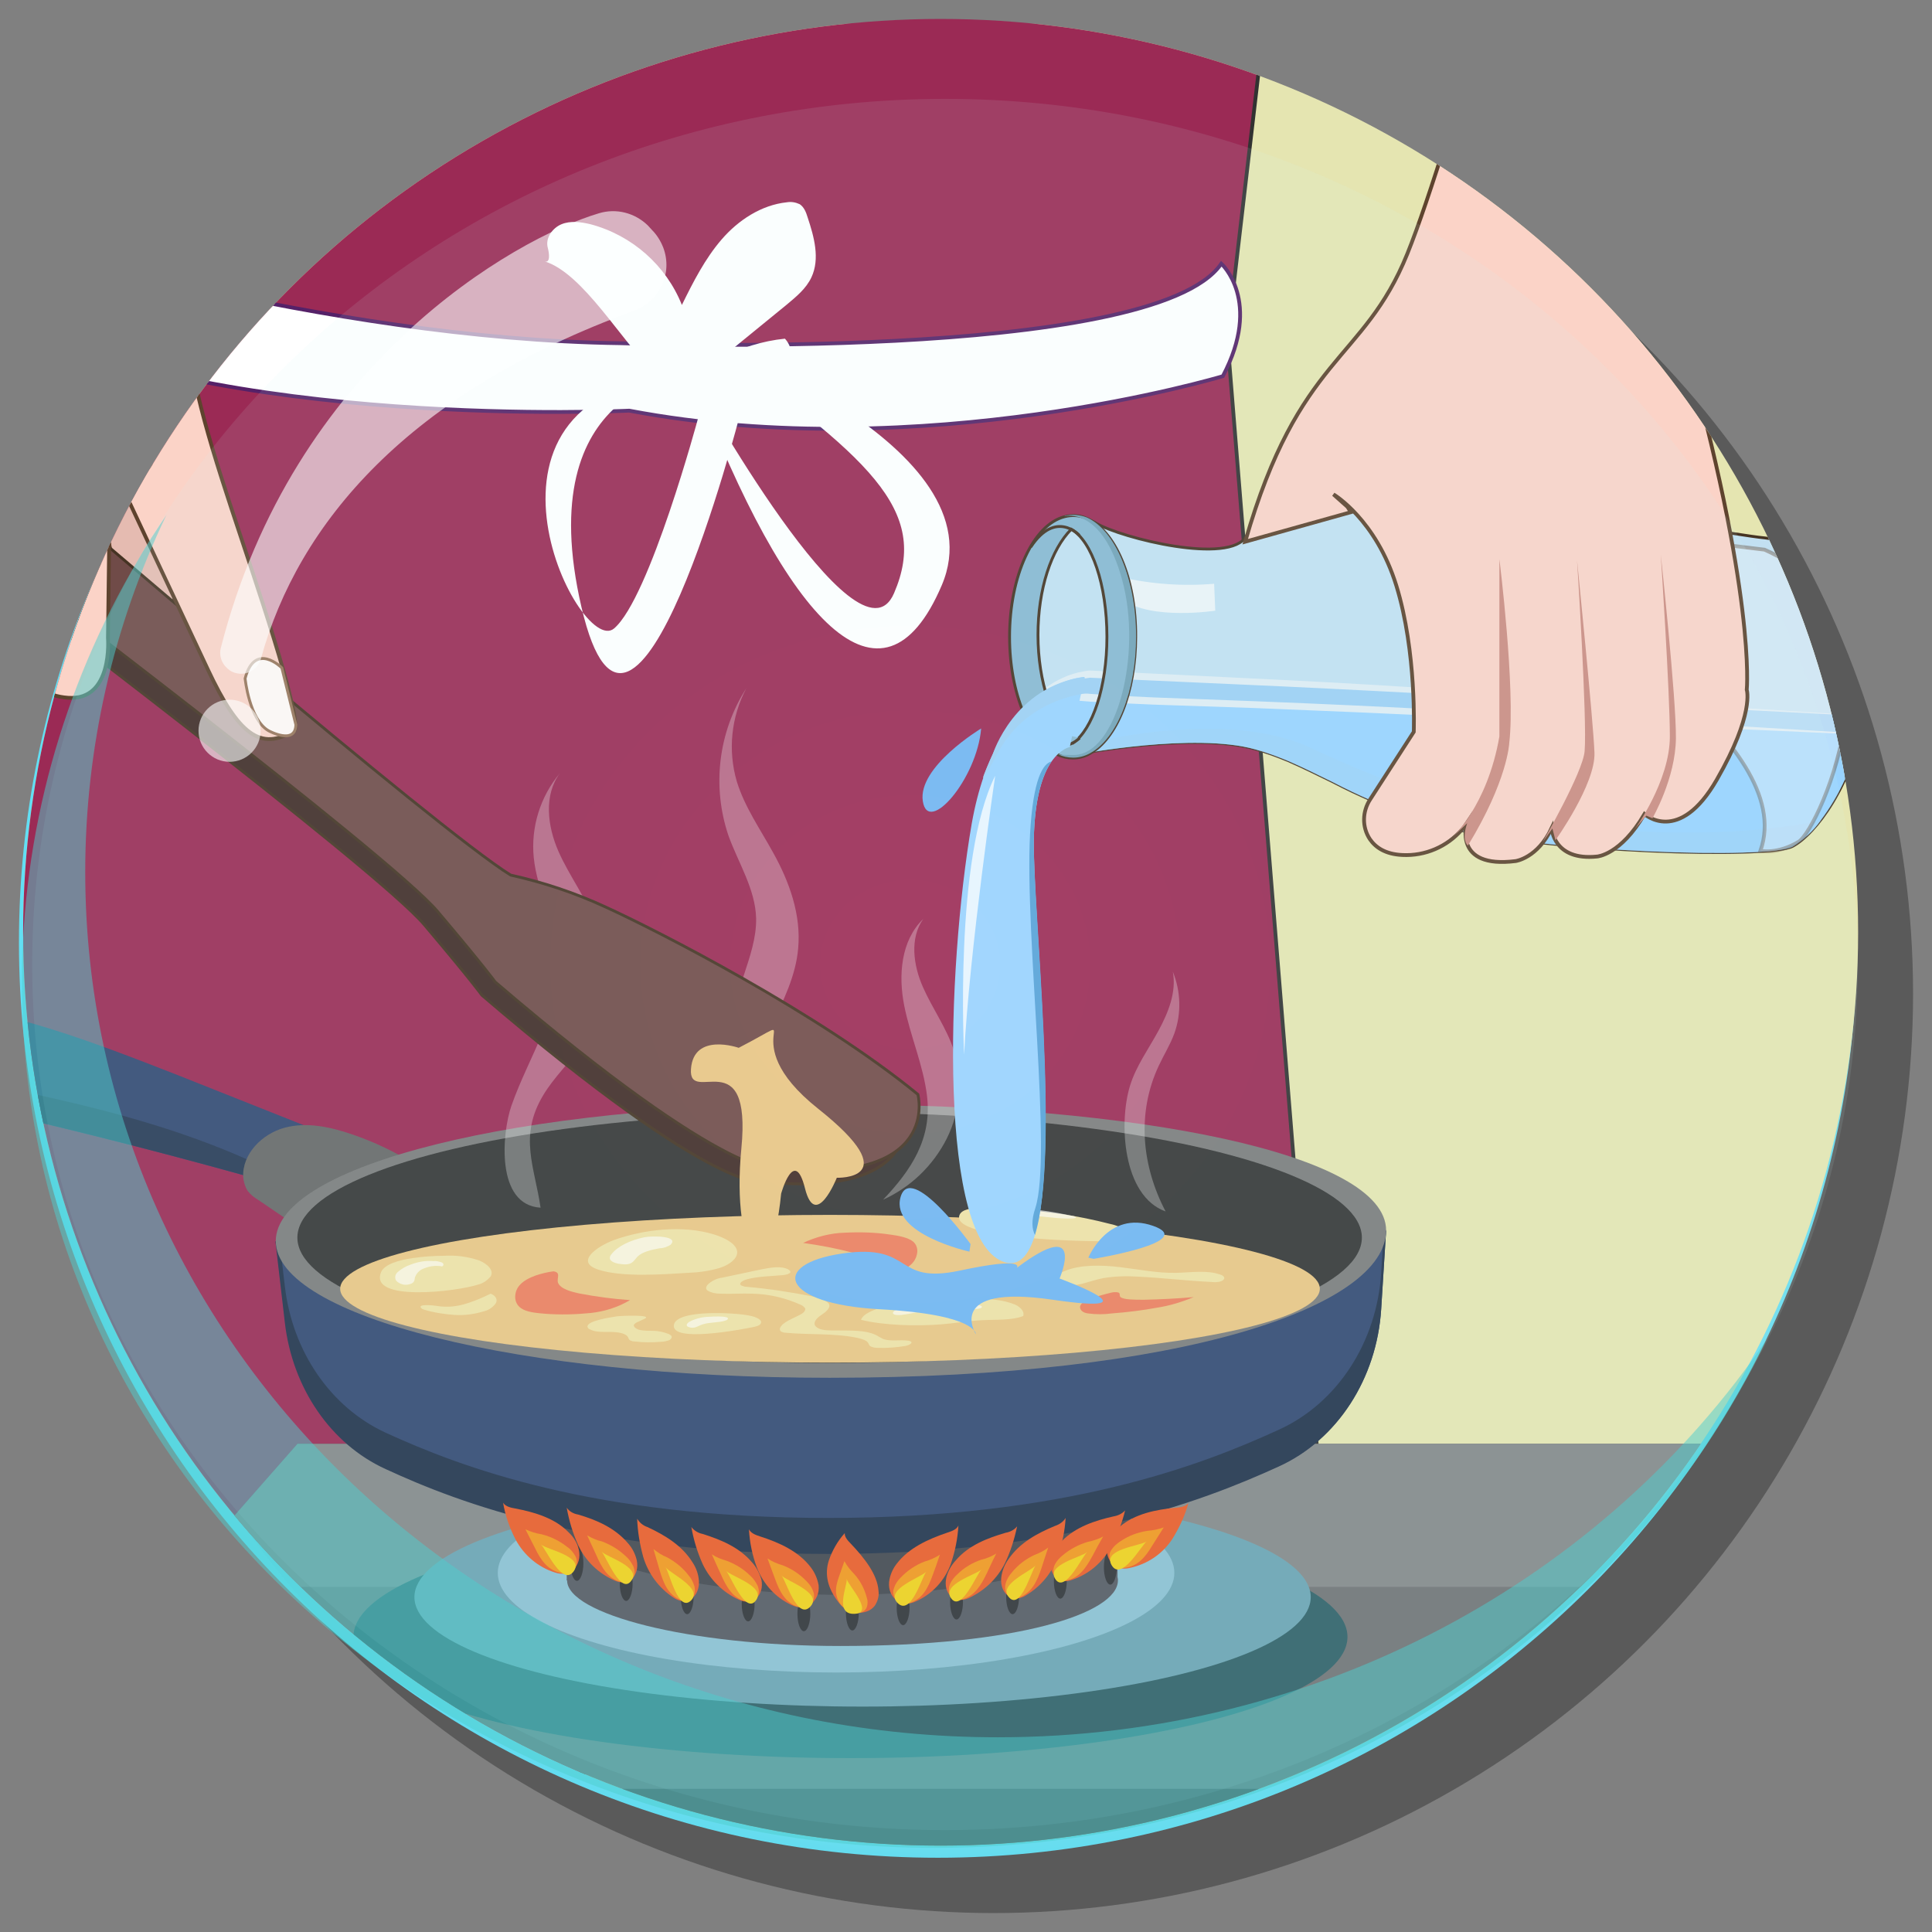 <?xml version="1.0" encoding="utf-8"?>
<!-- Generator: Adobe Illustrator 25.2.3, SVG Export Plug-In . SVG Version: 6.00 Build 0)  -->
<svg version="1.1" id="Layer_1" xmlns="http://www.w3.org/2000/svg" xmlns:xlink="http://www.w3.org/1999/xlink" x="0px" y="0px"
	 viewBox="0 0 510 510" style="enable-background:new 0 0 510 510;" xml:space="preserve">
<rect x="0" y="0" width="510" height="510" fill="#808080" stroke="none"/>
<style type="text/css">
	.st0{opacity:0.3;enable-background:new    ;}
	.st1{opacity:0.91;fill:url(#SVGID_1_);enable-background:new    ;}
	.st2{clip-path:url(#SVGID_3_);}
	.st3{clip-path:url(#SVGID_5_);}
	.st4{fill:#E5E5B1;}
	.st5{fill:#9B2A55;stroke:#323232;stroke-miterlimit:10;}
	.st6{fill:#707375;}
	.st7{fill:#858889;}
	.st8{fill:#4C4E51;}
	.st9{fill:#306068;}
	.st10{fill:#6BA3B2;}
	.st11{fill:#FFFFFF;stroke:#552168;stroke-miterlimit:10;}
	.st12{fill:#FFFFFF;}
	.st13{fill:#E5BBB1;stroke:#5E432E;stroke-miterlimit:10;}
	.st14{fill:#8BBFD1;}
	.st15{fill:#565A63;}
	.st16{fill:#44474F;}
	.st17{fill:#334872;}
	.st18{fill:#283A56;}
	.st19{fill:#686868;}
	.st20{fill:#23334C;}
	.st21{fill:#313338;}
	.st22{fill:#EA5B28;}
	.st23{fill:#F2961D;}
	.st24{fill:#EFD01B;}
	.st25{fill:#7C7C7C;}
	.st26{fill:#353535;}
	.st27{fill:#474747;}
	.st28{opacity:0.29;fill:#FFFFFF;enable-background:new    ;}
	.st29{fill:#EAC583;}
	.st30{fill:#ED7E5D;}
	.st31{fill:#EFE1A5;}
	.st32{opacity:0.6;fill:#FFFFFF;enable-background:new    ;}
	.st33{fill:#70B4F2;}
	.st34{fill:#C2E0F2;stroke:#453323;stroke-width:0.75;stroke-miterlimit:10;}
	.st35{fill:#EBF3F7;}
	.st36{fill:#99D3FF;}
	.st37{opacity:0.58;fill:#9DCFF4;enable-background:new    ;}
	.st38{fill:#9DCFF4;}
	.st39{fill:#DFECF4;}
	.st40{fill:#88B8D1;stroke:#453323;stroke-width:0.75;stroke-miterlimit:10;}
	.st41{fill:none;stroke:#453323;stroke-width:0.75;stroke-miterlimit:10;}
	.st42{fill:#72A2B7;}
	.st43{fill:#E6F5FF;}
	.st44{fill:#56A1D8;}
	.st45{opacity:0.38;fill:#EDF2F9;stroke:#5E432E;stroke-miterlimit:10;enable-background:new    ;}
	.st46{fill:#422B27;stroke:#453323;stroke-width:0.75;stroke-miterlimit:10;}
	.st47{fill:#704B48;stroke:#453323;stroke-width:0.75;stroke-miterlimit:10;}
	.st48{fill:#FBD3C7;stroke:#5E432E;stroke-miterlimit:10;}
	.st49{fill:#FFF7F5;stroke:#99755B;stroke-width:0.75;stroke-miterlimit:10;}
	.st50{fill:#CC8B81;}
	.st51{opacity:0.1;fill:url(#SVGID_6_);enable-background:new    ;}
	.st52{opacity:0.5;fill:#4ECECE;enable-background:new    ;}
	.st53{opacity:0.6;fill:#FDFFFF;enable-background:new    ;}
</style>
<circle class="st0" cx="262.3" cy="262.3" r="242.7"/>
<g id="_01-2">
	
		<radialGradient id="SVGID_1_" cx="-2315.083" cy="1156.594" r="584.46" gradientTransform="matrix(0.48 0 0 -0.48 1362.91 803.96)" gradientUnits="userSpaceOnUse">
		<stop  offset="0" style="stop-color:#FFFFFF"/>
		<stop  offset="0.61" style="stop-color:#D3F9FC"/>
		<stop  offset="0.93" style="stop-color:#48E5FF"/>
	</radialGradient>
	<path class="st1" d="M490.2,248.8c0,133.4-108.6,241.6-242.6,241.6S5,382.2,5,248.8S113.6,7.2,247.6,7.2S490.2,115.3,490.2,248.8z"
		/>
	<g>
		<defs>
			<ellipse id="SVGID_2_" cx="248.3" cy="246.1" rx="242.2" ry="241.1"/>
		</defs>
		<clipPath id="SVGID_3_">
			<use xlink:href="#SVGID_2_"  style="overflow:visible;"/>
		</clipPath>
		<g class="st2">
			<g>
				<defs>
					<rect id="SVGID_4_" x="-77.7" y="4" width="650.4" height="511"/>
				</defs>
				<clipPath id="SVGID_5_">
					<use xlink:href="#SVGID_4_"  style="overflow:visible;"/>
				</clipPath>
				<g class="st3">
					<rect x="-84.7" y="6.3" class="st4" width="662" height="531.7"/>
					<polygon class="st5" points="338,-30.4 324,89.5 350.6,418.8 -46.3,517.9 -86.7,427.4 -37,235.7 5,72 -14.6,-61.6 					"/>
					<path class="st6" d="M578.5,381.5v135.8c0,0.2-0.1,0.3-0.3,0.3H-41.1c-0.3,0-0.4-0.6,0-0.6l0,0c0.1,0,0.1,0,0.2-0.1l39.4-44.8
						l46.9-53.3l33.1-37.6c0-0.1,0.1-0.1,0.2-0.1h499.6C578.4,381.3,578.5,381.4,578.5,381.5z"/>
					<polygon class="st7" points="578.5,381.2 578.5,418.9 45.4,418.9 78.5,381.2 78.5,381.2 					"/>
					<polygon class="st8" points="578.5,472.2 578.5,517.6 -44.6,517.6 -41,517 -1.6,472.2 					"/>
					<ellipse class="st9" cx="224.5" cy="432.1" rx="131.2" ry="32"/>
					<ellipse class="st10" cx="227.7" cy="421.6" rx="118.3" ry="28.9"/>
					<path class="st11" d="M-0.9,62.3c0,0,86.1,27.3,164.8,28.3c0,0,140.6,5.3,158.5-21c0,0,10.9,9.8,0.4,29.7
						c0,0-79.1,23.8-156.7,9.1c0,0-109.1,5.3-166.9-25.2C-0.9,83.2-20.8,73.8-0.9,62.3z"/>
					<path class="st12" d="M181.7,99c0,0-41.9,2.3-28.2,61.3s41.9-51.1,41.9-51.1l-11.1,1.1c0,0-12.8,47.6-22.2,55.6
						S117.5,102.4,181.7,99z"/>
					<path class="st12" d="M185.6,89.4c0,0,78.7,28.3,63,65.1s-40.9,9.9-65.1-53.8c0,0,43,77.9,52.5,55.9S229.7,120.9,185.6,89.4z"
						/>
					<path class="st12" d="M143.8,69c1.5,0.5,1.2-2.1,0.8-3.6c-0.7-2.5,1.2-5.2,3.6-6.2s5.2-0.6,7.7,0c10.9,2.9,19.9,10.8,24.1,21.3
						c3-6.1,6.1-12.2,10.5-17.3s10.5-9.1,17.2-9.8c1.2-0.2,2.3,0,3.4,0.5c1.2,0.8,1.7,2.2,2.1,3.5c1.7,5.1,3.3,10.9,1,15.8
						c-1.4,3-4,5.1-6.5,7.2l-17.4,14.2c5.2-2.8,11-4.6,16.9-5.2c3.7,4,1,11-3.8,13.6c-10.1,5.4-23.8,1.2-31.5-5.7
						C164.1,90.2,154,72.2,143.8,69z"/>
					<path class="st13" d="M31.6,103.5c0,0,19.6,37.4,13.6,58.8S25,146.5,27.4,119.9S31.6,103.5,31.6,103.5z"/>
					<ellipse class="st14" cx="220.7" cy="415.2" rx="89.3" ry="26.3"/>
					<rect x="149.6" y="401.4" class="st15" width="145.4" height="15.8"/>
					<path class="st15" d="M295.1,417.2c0,8.7-26.6,17.3-73.3,17.3c-40.2,0-72.1-8.5-72.1-17.3s32.6-15.8,72.7-15.8
						S295.1,408.5,295.1,417.2z"/>
					<path class="st16" d="M298.4,401.4c0,8.7-33.7,19.6-76,19.6S145,410.1,145,401.4s34.3-15.8,76.7-15.8S298.4,392.7,298.4,401.4z
						"/>
					<path class="st17" d="M46.4,283.6c-22.3-8.7-45-17.5-69-19.4c-7.2-0.6-15.5-0.1-19.9,5.1c-4.8,5.6-1.6,14.9,5.5,18.3
						c5.1,2.4,11.2,2.2,16.9,2.6c6.4,0.6,12.8,1.7,19.1,3.4c31.1,7.2,61.8,15.3,92.3,24.4c4,1.2,9.1,2.1,11.8-0.8
						c7.8-8.7-11.9-15.9-17.2-17.9L46.4,283.6z"/>
					<path class="st18" d="M75.1,310.8c-34-17.7-72.7-23.1-110.3-30.9c-3-0.6-6-1.4-8.2-3.5c-0.5-0.5-0.9-1.1-1.3-1.7
						c-0.3,5.5,2.8,10.6,7.7,12.9c5.1,2.4,11.2,2.2,16.9,2.6c6.5,0.6,12.9,1.8,19.1,3.4c24.8,5.7,49.4,12.1,73.8,19
						C73.7,312,74.4,311.4,75.1,310.8z"/>
					<path class="st19" d="M68.1,316.7c-1-0.6-1.9-1.3-2.7-2.3c-0.7-1.1-1.1-2.4-1.2-3.7c-0.3-6.1,5-11.4,10.9-13s12.2-0.2,18,1.8
						c5.6,1.9,11,4.5,16.1,7.6c4.7,3,9.6,7.8,8.5,13.3c-1,4.8-6,7.5-10.6,9.1C91.9,334.8,80.3,324.8,68.1,316.7z"/>
					<path class="st17" d="M364.6,345.5c-1.1,18.4-11.6,34.5-27,41.5c-20.5,9.4-56.5,18.6-118.8,18.6c-62.1,0-97.3-8.8-116.9-17.9
						c-14.5-6.7-24.6-21.5-26.6-38.6l-2.5-21.5l293.1-2.8L364.6,345.5z"/>
					<path class="st20" d="M364.6,335.9c-1.1,18.4-11.6,34.5-27,41.5c-20.5,9.4-56.5,23.3-118.9,23.3c-62.1,0-97.2-13.5-116.9-22.5
						c-14.5-6.7-24.6-21.4-26.6-38.6l-1.4-11.9h-1.1l2.5,21.5c2,17.2,12.1,32,26.6,38.6c19.7,9.1,54.8,22.4,116.9,22.4
						c62.3,0,98.4-13.7,118.9-23.1c15.4-7,25.8-23.1,27-41.5l1.3-20.7h-0.6L364.6,335.9z"/>
					<path class="st21" d="M154,412.7c0,2.5-0.8,4.6-1.7,4.6s-1.7-2-1.7-4.6s0.8-4.6,1.7-4.6S154,410.1,154,412.7z"/>
					<path class="st21" d="M167,418c0,2.5-0.8,4.6-1.7,4.6s-1.7-2-1.7-4.6s0.8-4.6,1.7-4.6S167,415.4,167,418z"/>
					<path class="st21" d="M183.1,421.5c0,2.5-0.8,4.6-1.7,4.6s-1.7-2-1.7-4.6s0.8-4.6,1.7-4.6S183.1,418.9,183.1,421.5z"/>
					<path class="st21" d="M199.2,423.4c0,2.5-0.8,4.6-1.7,4.6s-1.7-2-1.7-4.6s0.8-4.6,1.7-4.6S199.2,420.9,199.2,423.4z"/>
					<path class="st21" d="M213.9,426c0,2.5-0.8,4.6-1.7,4.6s-1.7-2-1.7-4.6s0.8-4.6,1.7-4.6S213.9,423.5,213.9,426z"/>
					<path class="st21" d="M226.7,425.8c0,2.5-0.8,4.6-1.7,4.6s-1.7-2-1.7-4.6s0.8-4.6,1.7-4.6S226.7,423.3,226.7,425.8z"/>
					<path class="st21" d="M240.1,424.4c0,2.5-0.8,4.6-1.7,4.6s-1.7-2-1.7-4.6s0.8-4.6,1.7-4.6S240.1,421.9,240.1,424.4z"/>
					<path class="st21" d="M254.2,422.9c0,2.5-0.8,4.6-1.7,4.6s-1.7-2-1.7-4.6s0.8-4.6,1.7-4.6S254.2,420.4,254.2,422.9z"/>
					<path class="st21" d="M269,421.5c0,2.5-0.8,4.6-1.7,4.6s-1.7-2-1.7-4.6s0.8-4.6,1.7-4.6S269,418.9,269,421.5z"/>
					<path class="st21" d="M281.6,417.4c0,2.5-0.8,4.6-1.7,4.6s-1.7-2-1.7-4.6s0.8-4.6,1.7-4.6S281.6,414.9,281.6,417.4z"/>
					<path class="st21" d="M294.8,413.7c0,2.5-0.8,4.6-1.7,4.6s-1.7-2-1.7-4.6s0.8-4.6,1.7-4.6S294.8,411.2,294.8,413.7z"/>
					<path class="st22" d="M136.1,406.4c-1.6-3.1-2.7-6.3-3.3-9.7c0.7,1,2,1.3,3.2,1.5c5.2,1,10.6,2.6,14.2,6.4
						c1.3,1.2,2.2,2.8,2.6,4.5c0.9,4.2-2.4,7.4-6.3,6C142,413.7,138.3,410.5,136.1,406.4z"/>
					<path class="st23" d="M141.3,408.8l-2.6-5.1c1.3,0.6,2.8,1.1,4.2,1.3c2.5,0.6,4.9,1.8,6.9,3.4c0.9,0.6,1.6,1.5,2.1,2.4
						c0.8,1.5,0.3,3.4-1.2,4.2c-0.7,0.4-1.5,0.5-2.2,0.3C144.7,414.7,142.8,411.9,141.3,408.8z"/>
					<path class="st24" d="M142.8,407.7c1.6,1.4,11.3,3.1,8.7,7C148.5,419.1,144.1,408.8,142.8,407.7z"/>
					<path class="st22" d="M218.8,411.9c0.9-2.6,2.3-5.1,4.2-7.2c-0.1,1,0.8,2,1.6,2.8c3.6,3.8,7,8.1,7.3,12.4c0.2,1.4-0.2,2.8-1,4
						c-2.2,2.8-7.3,2.3-9.6-1C218.5,419.3,217.6,415.6,218.8,411.9z"/>
					<path class="st23" d="M221.4,416.4c0.5-1.4,1-2.9,1.5-4.3c0.7,1.3,1.6,2.4,2.6,3.4c1.6,1.8,2.7,3.9,3.3,6.2
						c0.3,0.8,0.3,1.7,0,2.6c-0.9,2.1-4.3,2-6.1,0.1C220,421.7,220.5,419,221.4,416.4z"/>
					<path class="st24" d="M223.5,416.8c0.4,1.7,7.3,8.9,2.2,9.2C220,426.4,223.8,418.3,223.5,416.8z"/>
					<path class="st22" d="M199.8,413.8c-1.2-3.2-1.9-6.6-2.1-10.1c0.6,1.1,1.8,1.5,3,1.9c5,1.6,10.1,3.9,13.3,8.1
						c1.1,1.4,1.8,3.1,2.1,4.8c0.4,4.2-3.3,7-7.1,5.2C204.8,421.8,201.5,418.2,199.8,413.8z"/>
					<path class="st23" d="M204.6,416.8l-2-5.4c1.2,0.8,2.6,1.4,4,1.8c2.4,0.9,4.6,2.4,6.4,4.3c0.8,0.8,1.4,1.7,1.7,2.7
						c0.6,1.6-0.2,3.4-1.8,4c-0.7,0.3-1.5,0.3-2.2,0C207.3,423.1,205.8,420.1,204.6,416.8z"/>
					<path class="st24" d="M206.3,415.9c1.4,1.5,10.8,4.5,7.7,8.1C210.5,428,207.5,417.2,206.3,415.9z"/>
					<path class="st22" d="M185.5,412.9c-1.4-3.1-2.4-6.4-3-9.8c0.7,0.9,1.8,1.6,2.9,1.8c4.8,1.5,9.7,3.5,13.1,7.5
						c1.2,1.3,2,2.9,2.5,4.6c0.8,4.1-2.3,7-5.9,5.3C190.9,420.4,187.5,417.1,185.5,412.9z"/>
					<path class="st23" d="M190.3,415.6c-0.8-1.7-1.6-3.5-2.4-5.3c1.2,0.8,2.5,1.3,3.9,1.7c2.4,0.9,4.5,2.2,6.3,4
						c0.8,0.7,1.4,1.6,1.9,2.6c1.1,2.7-0.8,4.8-3.3,4.1C193.4,421.8,191.7,418.8,190.3,415.6z"/>
					<path class="st24" d="M191.7,414.7c1.5,1.5,10.4,4.1,7.9,7.7C196.8,426.4,192.9,416,191.7,414.7z"/>
					<path class="st22" d="M169.8,411c-0.9-3.3-1.5-6.7-1.6-10.1c0.6,1,1.5,1.8,2.7,2.2c4.5,2.1,9.1,4.8,11.9,9.3
						c1,1.5,1.6,3.2,1.7,5c0.2,4.2-3.3,6.6-6.6,4.4C174,419.3,171.1,415.4,169.8,411z"/>
					<path class="st23" d="M174.1,414.4l-1.6-5.5c1.1,0.9,2.3,1.7,3.6,2.2c2.2,1.2,4.2,2.8,5.7,4.8c0.7,0.8,1.2,1.8,1.5,2.8
						c0.7,2.8-1.5,4.6-3.8,3.6C176.3,420.9,175.1,417.8,174.1,414.4z"/>
					<path class="st24" d="M175.7,413.7c1.2,1.7,9.8,5.5,6.8,8.7C179.1,426,176.7,415.1,175.7,413.7z"/>
					<path class="st22" d="M152.6,407.8c-1.4-3.1-2.4-6.4-3-9.8c0.7,1,1.8,1.6,3,1.8c4.8,1.4,9.7,3.5,13.1,7.5
						c1.2,1.3,2,2.9,2.4,4.6c0.8,4.1-2.3,7-5.9,5.3C157.9,415.3,154.5,412,152.6,407.8z"/>
					<path class="st23" d="M157.4,410.5l-2.4-5.2c1.2,0.7,2.5,1.3,3.9,1.6c2.4,0.9,4.5,2.2,6.4,4c0.8,0.7,1.4,1.6,1.9,2.6
						c1.1,2.7-0.8,4.8-3.3,4.1C160.4,416.7,158.8,413.7,157.4,410.5z"/>
					<path class="st24" d="M158.8,409.6c1.5,1.5,10.4,4,7.9,7.6C163.9,421.3,160,410.8,158.8,409.6z"/>
					<path class="st22" d="M309.5,406.2c1.8-2.9,3.3-6.1,4.2-9.4c-0.8,0.9-2.1,1.1-3.3,1.2c-5.3,0.5-10.8,1.6-14.8,5
						c-1.4,1.1-2.4,2.6-3.1,4.3c-1.3,4,1.7,7.6,5.7,6.6C302.9,412.9,306.9,410.2,309.5,406.2z"/>
					<path class="st23" d="M304.1,408.1l3.1-4.9c-1.4,0.5-2.9,0.8-4.3,0.9c-2.6,0.4-5,1.3-7.2,2.8c-0.9,0.6-1.7,1.3-2.3,2.2
						c-1,1.4-0.6,3.4,0.9,4.3c0.6,0.4,1.4,0.6,2.1,0.5C300.2,413.7,302.3,411.1,304.1,408.1z"/>
					<path class="st24" d="M302.7,406.9c-1.7,1.2-11.6,2-9.3,6.2C296,417.7,301.3,407.9,302.7,406.9z"/>
					<path class="st22" d="M265.3,412.6c1.5-3.1,2.5-6.4,3.2-9.7c-0.7,0.9-1.8,1.5-3,1.7c-4.8,1.4-9.8,3.3-13.2,7.3
						c-1.2,1.3-2.1,2.9-2.5,4.6c-0.9,4.1,2.1,7,5.8,5.4C259.8,420,263.3,416.7,265.3,412.6z"/>
					<path class="st23" d="M260.5,415.3c0.8-1.7,1.6-3.5,2.5-5.2c-1.2,0.7-2.5,1.3-3.9,1.6c-2.4,0.8-4.6,2.1-6.4,3.9
						c-0.8,0.7-1.5,1.6-1.9,2.5c-1.1,2.7,0.7,4.8,3.2,4.1C257.3,421.3,259,418.4,260.5,415.3z"/>
					<path class="st24" d="M259.1,414.3c-1.5,1.4-10.5,3.9-8.1,7.5C253.7,425.9,257.8,415.5,259.1,414.3z"/>
					<path class="st22" d="M279.3,410.7c1.1-3.2,1.8-6.6,2-10c-0.6,1-1.6,1.7-2.8,2.1c-4.6,1.9-9.3,4.4-12.3,8.8
						c-1,1.4-1.7,3.1-1.9,4.9c-0.4,4.2,3,6.8,6.4,4.7C274.8,418.8,277.8,415.1,279.3,410.7z"/>
					<path class="st23" d="M274.9,414l1.8-5.5c-1.1,0.9-2.4,1.5-3.7,2c-2.3,1.1-4.3,2.6-5.9,4.6c-0.7,0.8-1.3,1.7-1.6,2.8
						c-0.8,2.8,1.3,4.7,3.6,3.8C272.4,420.4,273.8,417.3,274.9,414z"/>
					<path class="st24" d="M273.4,413.2c-1.3,1.6-10,5.1-7.1,8.4C269.4,425.3,272.3,414.5,273.4,413.2z"/>
					<path class="st22" d="M293.3,408.3c1.6-3,2.9-6.2,3.7-9.6c-0.8,0.9-1.9,1.4-3.1,1.6c-4.9,1.1-10,2.8-13.6,6.5
						c-1.3,1.2-2.2,2.8-2.7,4.5c-1.1,4.1,1.8,7.2,5.5,5.7C287.5,415.5,291.1,412.4,293.3,408.3z"/>
					<path class="st23" d="M288.4,410.7c0.9-1.7,1.8-3.4,2.8-5.1c-1.3,0.7-2.6,1.1-4,1.4c-2.4,0.7-4.7,1.9-6.6,3.5
						c-0.9,0.7-1.6,1.5-2.1,2.4c-1.3,2.6,0.5,4.8,3,4.3C284.9,416.6,286.7,413.8,288.4,410.7z"/>
					<path class="st24" d="M287,409.7c-1.6,1.4-10.7,3.3-8.5,7C281,421,285.7,410.8,287,409.7z"/>
					<path class="st22" d="M251,412.8c1.1-3.2,1.8-6.6,2-10.1c-0.5,1.1-1.8,1.5-3,1.9c-5,1.7-10.1,4-13.3,8.2
						c-1.1,1.4-1.8,3.1-2,4.8c-0.4,4.2,3.3,7,7.1,5.1C246.1,420.8,249.4,417.2,251,412.8z"/>
					<path class="st23" d="M246.2,415.8c0.7-1.8,1.3-3.6,1.9-5.4c-1.2,0.8-2.6,1.4-4,1.8c-2.4,0.9-4.6,2.4-6.4,4.3
						c-0.8,0.8-1.4,1.7-1.7,2.7c-0.6,1.6,0.2,3.4,1.8,4c0.7,0.3,1.5,0.3,2.2,0C243.6,422.1,245,419.1,246.2,415.8z"/>
					<path class="st24" d="M244.5,414.9c-1.4,1.5-10.8,4.6-7.7,8.1C240.4,427,243.4,416.2,244.5,414.9z"/>
					<path class="st25" d="M365.9,324.8c0,19.9-53.1,38.9-146.9,38.9c-82.2,0-146.2-16.2-146.2-36.1s64-36.1,146.2-36.1
						S365.9,304.8,365.9,324.8z"/>
					<ellipse class="st26" cx="219" cy="326.7" rx="140.5" ry="33.1"/>
					<path class="st27" d="M221.8,321.8c-57.4,0-106.7,8.1-128.5,19.7c23.1,10.8,70.7,18.2,125.6,18.2c57.4,0,106.7-8.1,128.5-19.7
						C324.3,329.2,276.8,321.8,221.8,321.8z"/>
					<path class="st28" d="M135,291.9c4.6-13.2,13.5-25.7,12.3-39.6c-0.7-8.9-5.5-17-6.4-25.9c-0.8-8,1.7-16.1,6.9-22.3
						c-4.3,5.8-3.3,14-0.4,20.6s7.4,12.4,9.9,19.2c3.9,10.7,2.4,22.6-3.8,32c-3.1,4.6-7.3,8.5-10.1,13.2
						c-6.5,10.8-2.3,18.8-0.7,29.7C130.8,318.1,132.5,299.1,135,291.9z"/>
					<path class="st28" d="M189.7,296.2c-1.1-5.8-0.2-11.8,1-17.6c1.5-7.1,3.3-14.1,5.6-21c1.6-4.9,3.4-10,3.3-15.2
						c-0.2-7.7-4.7-14.6-7.3-21.8c-4.4-13-2.7-27.3,4.7-38.9c-4,7.6-4.9,16.4-2.5,24.6c2.1,6.8,6.2,12.6,9.6,18.8
						c4.3,7.7,7.4,16.4,6.6,25.2c-0.6,7.2-3.9,13.9-7.1,20.4s-6.5,13.1-7.3,20.3s1.4,14.6,7.2,19.3C196,310.8,191,302.7,189.7,296.2
						z"/>
					<path class="st28" d="M244.7,289.2c-1-8.1-4.4-15.7-6-23.7s-0.9-17.2,5-22.9c-3.6,5.1-2.6,12.2-0.1,17.9
						c2.5,5.7,6.3,10.9,8.2,16.8c2.4,7.7,1.7,16.1-1.9,23.3c-3.6,7.1-9.5,12.8-16.8,16.1C240.5,308.9,246.1,300.6,244.7,289.2z"/>
					<path class="st28" d="M298.3,286.6c1.6-5.2,4.9-9.7,7.5-14.5s4.8-10.2,3.8-15.6c2.1,5.2,2.3,11,0.4,16.3
						c-1.1,3-2.8,5.7-4.1,8.5c-5.9,12.5-4.5,26.5,1.8,38.5C296.3,315.7,295.3,296.3,298.3,286.6z"/>
					<ellipse class="st29" cx="219.1" cy="340.2" rx="129.3" ry="19.5"/>
					<path class="st30" d="M136,342.4c0,1.2,0.6,2.3,1.5,2.9c1.5,1.1,4.1,1.3,6.4,1.5c4,0.3,8,0.2,12-0.2c3.7-0.4,7.2-1.5,10.4-3.4
						c-4.4-0.3-8.8-0.9-13.1-1.7c-2.5-0.5-5.3-1.3-5.9-2.9c-0.4-1.2,0.9-2.7-1.2-3c-1.6,0.2-3.2,0.6-4.7,1.1
						C137.8,338,136,339.8,136,342.4z"/>
					<path class="st30" d="M242.1,330.8c0.2-1.1-0.2-2.3-1-3c-1.3-1.1-3.8-1.6-6.1-1.9c-4-0.6-8-0.7-12-0.5c-3.8,0.1-7.6,1.1-11,2.7
						c4.3,0.6,8.6,1.4,12.8,2.5c2.4,0.6,5.1,1.6,5.3,3.2c0.2,1.2-1.4,2.6,0.7,3.1c1.6-0.1,3.3-0.4,4.9-0.9
						C239.6,335.1,241.7,333.4,242.1,330.8z"/>
					<path class="st30" d="M285.2,345.5c0.2,0.5,0.7,1,1.9,1.2c2.2,0.3,4.3,0.3,6.5,0c4-0.3,8-0.8,11.8-1.5c3.3-0.5,6.6-1.5,9.7-2.8
						c-4.4,0.4-8.8,0.6-13.1,0.7c-2.5,0-5.4,0-6.2-0.7c-0.6-0.5,0.5-1.4-1.7-1.3c-0.6,0-3.7,0.9-4.4,1.1
						C286.2,343.2,284.7,344.3,285.2,345.5z"/>
					<path class="st31" d="M161.9,327.4c8-2.9,18.4-4.1,26.7-1.5c3.1,1,6,2.6,6,4.7c0,1.7-2.1,3.3-4.6,4.1c-2.7,0.8-5.5,1.2-8.4,1.3
						c-6.6,0.4-17.3,1.2-23.5-0.8C151.6,333.2,157.5,329.1,161.9,327.4z"/>
					<path class="st31" d="M262.7,343.1c1.8,0.2,3.6,0.6,5.3,1.3c1.5,0.7,2.5,1.9,2.1,3c-3.1,1.2-7.2,0.9-10.9,1.1
						s-7.1,0.8-10.8,1.1c-6.4,0.5-15.1,0.3-21.1-1.2c1-3.1,10.9-4.6,15.3-5.2C249.3,342.2,256.1,342.2,262.7,343.1z"/>
					<path class="st31" d="M293.1,323.1c1.4,0.3,2.8,0.8,4,1.6c1,0.8,1.3,2,0.2,2.5c-0.7,0.3-1.4,0.4-2.1,0.4
						c-5.8,0.3-44.7-0.3-41.9-6.9c1.2-2.9,10-1.6,13.8-1.5C275.9,319.6,284.6,320.9,293.1,323.1z"/>
					<path class="st31" d="M197.9,347.3c1.6,0.3,3.5,1.1,2.9,2.1c-0.3,0.6-1.4,0.8-2.4,1c-3,0.6-21.4,4.1-20.5-0.7
						C178.7,345.6,194.2,346.5,197.9,347.3z"/>
					<path class="st31" d="M100.6,335.8c0.9-2.1,4.8-3.2,8.4-3.7c2.7-0.4,5.5-0.6,8.2-0.6c3.1-0.2,6.2,0.2,9.2,1.2
						c2.3,0.9,4.1,2.7,3.1,4.3c-0.9,1-2,1.8-3.3,2.1C120.8,340.9,97.3,343.8,100.6,335.8z"/>
					<path class="st31" d="M281.1,335.5c4.1-1.7,9.6-1.6,14.6-1s9.8,1.6,14.8,1.5c4-0.1,8.3-0.8,11.7,0.5c0.4,0.1,0.7,0.3,0.9,0.6
						c0.3,0.5-0.3,1-1,1.2c-0.8,0.2-1.6,0.2-2.4,0.1c-6.5-0.3-12.9-1.1-19.4-1.4c-3.1-0.2-6.1-0.1-9.1,0.4c-2,0.4-3.7,1-5.6,1.5
						c-2.3,0.5-4.6,0.8-6.9,0.9c-5.7,0.4-11.4,0.5-17.1,0.2c-5-0.3-10.1-0.8-14.9,0.1c-0.8,0.1-2,0.1-1.8-0.4c0-0.1,0.1-0.2,0.2-0.2
						c4.1-2.9,13.9-2,19.3-1.2c2.7,0.6,5.5,0.8,8.2,0.7C276.2,338.4,278.2,336.6,281.1,335.5z"/>
					<path class="st31" d="M186.8,340.7c1.1,0.6,2.2,0.8,3.4,0.8c2.8,0.1,5.7-0.1,8.5,0c4.3,0.1,8.6,1.1,12.6,2.9
						c0.5,0.2,0.9,0.5,1.2,0.9c0.3,0.6-0.4,1.3-1.2,1.7c-2,1.1-4.8,2-5.4,3.6c-0.1,0.3,0,0.7,0.3,0.9c0.4,0.2,0.7,0.3,1.1,0.3
						c6.2,0.6,12.7,0.1,18.7,1.3c1.3,0.3,2.6,0.6,3.1,1.3c0.3,0.4,0.3,0.8,0.7,1c0.6,0.3,1.2,0.4,1.8,0.4c2.5,0.1,4.9-0.1,7.4-0.5
						c1-0.2,2.1-0.8,1.4-1.2c-0.2-0.1-0.5-0.2-0.7-0.2c-2.2-0.3-4.8,0.3-6.7-0.5c-0.6-0.3-1.1-0.6-1.6-0.9c-3.1-1.6-7.8-1.2-12-1.3
						c-1.6,0-3.3-0.2-4.1-1.1s0.2-2.1,1.4-2.9s2.5-1.8,2.2-2.8s-2.6-1.8-4.5-2.2c-5.7-1.1-11.4-2-17.2-2.5c-0.6,0-1.1-0.2-1.6-0.4
						c-0.7-0.6,0.5-1.3,1.6-1.6c3-0.8,6.3-0.8,9.5-1.1c0.8-0.1,1.7-0.3,1.9-0.7s-0.5-0.9-1.2-1.1c-2-0.6-4.4-0.1-6.5,0.3l-10.4,2.2
						C188.8,337.4,185.2,339.5,186.8,340.7z"/>
					<path class="st31" d="M122.1,344.4c2.6-0.7,5-1.7,7.4-2.9c1.4,0.5,1.9,1.6,1.4,2.5c-0.7,1-1.8,1.8-3,2.1c-2.6,0.8-5.3,1.2-8,1
						c-2.7-0.2-5.4-0.6-8-1.4c-0.2-0.1-0.4-0.1-0.6-0.3c-1.5-1.3,3.2-0.8,3.8-0.7C117.5,345.1,119.8,345,122.1,344.4z"/>
					<path class="st31" d="M155.1,350.3c0.1,0.3,0.3,0.5,0.6,0.6c1.4,0.8,3.5,0.7,5.4,0.7s4.1,0.3,4.7,1.4c0.1,0.3,0.2,0.6,0.5,0.8
						c0.4,0.2,0.7,0.3,1.1,0.3c2.4,0.3,4.7,0.3,7.1,0.1c0.7,0,1.5-0.2,2.1-0.4c0.6-0.3,0.9-0.8,0.6-1.2c-0.2-0.2-0.5-0.4-0.8-0.5
						c-1.3-0.5-2.7-0.8-4.1-0.8c-1.1,0-2.2,0-3.3-0.2c-1-0.2-2-0.9-1.6-1.5c0.3-0.3,0.7-0.6,1.1-0.7l1.7-0.8
						c2.2-1.1-6.2-0.8-7.5-0.6C160.9,347.8,154.7,348.7,155.1,350.3z"/>
					<path class="st32" d="M161.4,331.1c-0.3,0.3-0.5,0.8-0.4,1.2c0.2,0.8,1.7,1.3,3.1,1.4c0.7,0.1,1.4,0.1,2.1-0.1
						c1.1-0.4,1.4-1.2,2.1-1.9c1.2-1.2,3.6-1.8,5.9-2.2c1,0,2-0.4,2.8-0.9c2.4-2.4-4.8-2.4-6.9-2C166.3,327.4,163,329,161.4,331.1z"
						/>
					<path class="st32" d="M266,319.2c-0.8,0.1-1.7,0.3-1.8,0.7c-0.2,0.6,1.1,1.4,2.2,1.5c1.1,0,2.1,0,3.1-0.3
						c4.3-0.6,9.5,0.9,14,0.5c0.2,0,0.5-0.1,0.5-0.2s-0.4-0.4-0.7-0.4C277.7,319.8,271.4,318.7,266,319.2z"/>
					<path class="st32" d="M108.2,333.9c-1.1,0.4-2.2,1-3.1,1.8c-0.8,0.6-1,1.6-0.5,2.4c0.9,0.9,2.3,1.3,3.5,0.9
						c0.4-0.1,0.7-0.2,1-0.5c0.3-0.3,0.4-0.8,0.4-1.2c0.4-1.2,1.3-2.1,2.5-2.5c1.5-0.6,3.1-0.8,4.7-0.5c0.6-0.3,0.4-0.9-0.2-1.1
						c-0.7-0.2-1.4-0.4-2.1-0.3C112.4,332.7,110.2,333.1,108.2,333.9z"/>
					<path class="st32" d="M182.4,348.7c-0.7,0.3-1.4,0.9-1,1.4c0.6,0.4,1.4,0.5,2.1,0.3c0.7-0.2,1.3-0.6,2-0.8c1.8-0.6,4.2-0.4,6-1
						c0.4-0.1,0.8-0.4,0.6-0.7c-0.4-0.5-3.9-0.4-4.8-0.3C185.6,347.6,183.9,348,182.4,348.7z"/>
					<path class="st32" d="M236.8,345.7c-0.5,0.2-1.1,0.5-1.1,0.9c0.1,0.6,1.4,0.6,2.3,0.5c3.4-0.4,6.5-1.4,9.9-1.6s6.9,0.4,10.2,0
						c0.5-0.1,1.1-0.2,1.1-0.5s-0.6-0.5-1.1-0.5C251.3,343.5,243.2,343.4,236.8,345.7z"/>
					<path class="st33" d="M256.2,328.4c0,0-15.9-22-18.5-12.3s18.2,14.3,18.2,14.3L256.2,328.4z"/>
					<path class="st33" d="M288.7,332.3c0,0,27.6-4.5,15.7-8.7s-17.1,8.4-17.1,8.4"/>
					<path class="st33" d="M268.4,334.7c0,0,2.8-3.1-15,0.7s-11.9-7.3-31.1-4.5s-16.1,13.3,9.8,14.7s25.5,6.6,25.5,6.6
						s-8.4-13.3,20.3-9.1s1.8-5.6,1.8-5.6S287,320.7,268.4,334.7z"/>
					<path class="st34" d="M492.3,183.6c-0.1,1.8-0.3,3.6-0.5,5.3c-2.5,18.3-12.7,31.4-18.6,34.5c-6.5,3.4-64.4,1.4-88.8-4.5
						l-0.9-0.2c-3.8-1-7.4-2.1-10.7-3.2c-7.2-2.6-14.2-5.6-20.9-9.1c-4.1-2-7.9-3.9-11.8-5.6c-2.9-1.2-5.8-2.3-8.8-3.1
						c-16-4.5-46.4,1.3-46.4,1.3s-5.3,2.3-10.8-12.9c-0.9-2.4-1.8-5.3-2.6-8.7c-6.3-24.7,8.1-45.1,17.8-39.3
						c6.8,4,35.5,11.1,39.7,3.4c2.8-5.1,8.2-5.5,12.6-8.1c8.4-5,18.6-5.8,27.6-2.1c0,0,22.5,3.2,47.6,4.6c19.6,1,41.1,5.3,49.1,6.1
						C483.9,144,493.3,162.6,492.3,183.6z"/>
					<path class="st35" d="M295.6,152.3c8.2,1.9,16.6,2.5,24.9,1.8l0.3,7.1c0,0-16.8,2.6-24.4-2.9L295.6,152.3z"/>
					<path class="st36" d="M491.8,188.9c-0.2,1.6-0.5,3.2-0.8,4.7c-1.7,8.3-5.3,16.2-10.4,23c-2,2.8-4.5,5.1-7.4,6.9
						c-6.5,3.4-64.4,1.4-88.8-4.5l-0.9-0.2c-3.8-1-7.4-2.1-10.7-3.2c-7.2-2.6-14.2-5.6-20.9-9.1c-4.1-2-7.9-3.9-11.8-5.6
						c-2.9-1.2-5.8-2.3-8.8-3.1c-16-4.5-46.4,1.3-46.4,1.3s-1.7,0.7-4.1-1.3c-1.9-1.6-4.3-4.9-6.7-11.6c1.1-1.5,2.4-2.9,4-3.9
						c2.9-2,6.2-3.2,9.7-3.6l60.5,2.8L491.8,188.9z"/>
					<path class="st37" d="M480.6,216.6c-2,2.8-4.5,5.1-7.4,6.9c-6.5,3.4-64.4,1.4-88.8-4.5l-0.9-0.2c-3.8-1-7.4-2.1-10.7-3.2
						c-7.2-2.6-14.2-5.6-20.9-9.1c-4.1-2-7.9-3.9-11.8-5.6c-2.9-1.2-5.8-2.3-8.8-3.1c-16-4.5-46.4,1.3-46.4,1.3s-1.7,0.7-4.1-1.3
						c5-1.4,42.4-11.4,65.8-0.1c15.7,7.4,32,13.3,48.8,17.6C443.4,223.5,472.8,218.3,480.6,216.6z"/>
					<path class="st38" d="M491.8,188.9c-0.2,1.6-0.5,3.2-0.8,4.7l-6-0.2c0,0-107-6.6-171-8.8c-20.4-0.7-31-1.5-35.9-2.4
						c2.9-2,6.2-3.2,9.7-3.6l60.5,2.8L491.8,188.9z"/>
					<path class="st39" d="M491.9,188.9l-0.7,4.8v0.1H491c-2.2-0.1-4.5-0.1-6.7-0.2l-6.7-0.3l-13.3-0.6l-26.6-1.1
						c-17.8-0.9-35.5-1.7-53.3-2.4l-26.7-1.2l-26.6-1.1l-26.6-0.9c-4.5-0.2-8.9-0.4-13.4-0.6s-8.9-0.6-13.4-1.3l-4.4-0.7l3.7-2.5
						c1.6-1.1,3.3-1.9,5-2.6c0.9-0.3,1.8-0.6,2.7-0.8c0.9-0.2,1.9-0.4,2.9-0.5h0.2l51,2.5c8.5,0.4,17.1,0.9,25.6,1.4l25.7,1.6
						l51.1,3.2L491.9,188.9z M491.7,189l-102-5.2c-17-0.9-34-1.8-51-2.6l-51-2.3l0,0c-1.7,0.2-3.4,0.6-5,1.2
						c-1.6,0.6-3.2,1.4-4.6,2.4l-0.1-0.4c4.4,0.7,8.8,1,13.2,1.3s8.9,0.5,13.3,0.7l26.6,1c17.8,0.7,35.5,1.5,53.3,2.5
						c17.8,0.9,35.5,1.9,53.3,2.9l26.6,1.5l13.3,0.8l6.6,0.4c2.2,0.1,4.4,0.2,6.7,0.3l-0.1,0.1L491.7,189z"/>
					<path class="st40" d="M286.8,136.8c-1.8-0.8-3.9-0.9-5.8-0.4c-8.2,2.1-14.5,15.5-14.5,31.7c0,15,5.4,27.6,12.7,31.1
						c1.2,0.6,2.6,0.9,4,0.9c1.6,0,3.2-0.4,4.5-1.2c7-3.8,12.1-16.1,12.1-30.8C299.9,152.7,294.3,139.9,286.8,136.8z M274,167.6
						c0-12.1,3.5-22.6,8.8-27.9c5.4,3.1,9.4,14.6,9.4,28.4c0,13.3-3.8,24.4-8.9,28C277.8,190.9,274,180.1,274,167.6z"/>
					<path class="st41" d="M284.9,141.3c0,0-6.2-6.9-12.8,3.1"/>
					<path class="st40" d="M285,194.8c0,0-6.2,6.5-12.8-3"/>
					<path class="st42" d="M267.3,194l1,0.9C267.9,194.7,267.6,194.3,267.3,194z"/>
					<path class="st42" d="M299.9,168c0,14.6-5.1,27-12.1,30.8c-1.4,0.8-3,1.2-4.5,1.2c-1.4,0-2.8-0.3-4-0.9
						c1.4,0.2,2.7,0.2,4.1,0.2c11.4,0,18.2-26.7,12.8-46.3c-5.3-19.3-14.9-16.8-15.2-16.7l0.1-0.1c1.9-0.5,4-0.3,5.8,0.4
						C294.3,139.9,299.9,152.7,299.9,168z"/>
					<path class="st36" d="M286.3,178.7l-3.9,18.5c0,0-2.4,0.4-4.8,3.8c-2.3,3.3-4.5,9.4-4.7,20.7c-0.3,18.6,6.9,82.5,0.3,104.3
						c-1.6,5.3-4,8.1-7.6,7.3c-18.2-4.5-15.7-77.6-9.1-115.8C263.2,179.4,286.3,178.7,286.3,178.7z"/>
					<path class="st43" d="M262.7,204.8c0,0-6.8,46.3-8.2,73.6C254.5,278.4,251.8,226.6,262.7,204.8z"/>
					<path class="st44" d="M273.2,326c-0.8-1.6-1-3.8,0.1-7.1c4.5-14-2.8-71.7-1.4-98.6c0.8-14.9,3.5-18.8,5.7-19.3
						c-2.3,3.3-4.5,9.4-4.7,20.7C272.7,240.3,279.9,304.2,273.2,326z"/>
					<path class="st38" d="M288,182.9c0,0-16.4,0.7-24.5,15.7s-1.4,0.4-1.4,0.4s5.6-17.8,24.1-20.3"/>
					<path class="st33" d="M259,192.3c0,0-16.8,10.1-15.4,19.2S257.9,205.6,259,192.3z"/>
					<path class="st45" d="M431.4,140.9c0,0-39.2-3.4-31.6,5.4c13.1,15.2,75.1,49.6,64.9,78.3c0,0,4.5,1,10.1-2.4s30.6-59.7-9-77.1
						L431.4,140.9z"/>
					<path class="st46" d="M9.8,134.7c0,0,102.3,88,121.5,99.8c8.6,1.9,17,4.7,25,8.4c13.6,6.2,56.3,28,82.5,49.5
						c0,0,6.4,23.9-36.8,19.6c0,0-11.6,4.8-74.8-49.3c0,0-2.6-3.7-15.2-18.6S-5.7,149.8-5.7,149.8S-13.1,125.8,9.8,134.7z"/>
					<path class="st47" d="M13.3,131.2c0,0,102.3,88,121.5,99.8c8.6,1.9,17,4.7,25,8.4c13.6,6.2,56.3,28,82.5,49.5
						c0,0,6.4,23.9-36.8,19.6c0,0-11.6,4.8-74.8-49.3c0,0-2.6-3.7-15.2-18.6S-2.2,146.3-2.2,146.3S-9.6,122.3,13.3,131.2z"/>
					<path class="st48" d="M-130.8,25.8c0,0,79.7,55.3,87.9,68.8c-5.9,14.8-3.8,31.6,5.4,44.5c0,0,9.1,31.5,22.9,24.7
						c0,0,7.6,17.4,18.4,7.9c0,0,2.3,11.7,14.2,12.5s10.5-15.8,10.5-15.8l0.4-31.5l3.5-8.1c0,0,14.5,31,22.5,48s13.9,21.7,22.8,16
						c0,0,2.1,0.1-5.4-24.2S56.5,122.5,52.2,104S43,90.3,23.9,71.5S-28.3,20.2-73-7.4"/>
					<path class="st48" d="M3.7,171.8c-1.3-12.9-1.5-25.9-0.5-38.8"/>
					<path class="st49" d="M74.4,176.3c0,0-7.1-7.1-9.7,2.8c0,0,1.1,10.9,6.2,13.8c0,0,7.1,3.9,7.2-1.6L74.4,176.3z"/>
					<path class="st29" d="M195,276.6c0,0-11.9-4.2-12.6,5.6s16.1-7.7,13.3,21s7.7,40.6,10.5,11.9c0,0,3.5-12.6,6.3-1.4
						s8.4-2.8,8.4-2.8s18.9,0.7-4.9-18.2S215.3,266.1,195,276.6z"/>
					<path class="st48" d="M408.5-55.2c0,0-25.4,93.5-37,122.2s-28.6,26.6-42.8,76l27.9-7.8l-0.9-1.4l-3.7-3.3
						c0,0,11.2,6.6,16.6,24.1s4.6,38.6,4.6,38.6L361.7,211c-2.1,3.2-2.2,7.3-0.1,10.5c1.5,2.2,4.1,4,8.6,4.2
						c6,0.3,11.8-2.2,15.7-6.7c0.5-0.5,0.9-1.1,1.3-1.7c0,0-3.7,12.1,12.9,10c0,0,5.8-0.8,9.5-8.7c0,0,0.4,8.7,12,7.5
						c0,0,6.2-0.4,12.5-11.2c0,0,9.1,8.3,19.1-9.1s7.9-23.7,7.9-23.7s2.5-25.3-17-93.9c0,0-5.8-7.5,5-38.2s59-105.1,59-105.1
						L408.5-55.2z"/>
					<path class="st50" d="M383.2,221.2c0,0,9.4-8.3,12.6-26.8v-46.8c0,0,4.3,34.2,2.6,48.6c0,0-0.4,9.8-10.9,27
						c0,0-1.8-1.2-0.2-5.9L383.2,221.2z"/>
					<path class="st50" d="M407.2,222.3c0,0,10.6-18.3,11.1-24c0.7-8.3-2-50.4-2-50.4s4.3,42.5,4.6,50.8s-10.3,23.1-10.3,23.1
						l-0.8-3.1L407.2,222.3z"/>
					<path class="st50" d="M431.6,218.8c0,0,9.2-12.6,9.2-24.4s-2.4-48-2.4-48s4.1,37.9,4,48.5s-6.2,21.1-6.2,21.1l-1.6-0.7
						L431.6,218.8z"/>
				</g>
			</g>
		</g>
	</g>
	
		<radialGradient id="SVGID_6_" cx="-2271.421" cy="1144.51" r="476.346" gradientTransform="matrix(0.51 0 0 -0.48 1398.71 803.96)" gradientUnits="userSpaceOnUse">
		<stop  offset="0" style="stop-color:#FFFFFF"/>
		<stop  offset="0.43" style="stop-color:#D3F9FC"/>
	</radialGradient>
	<path class="st51" d="M490.4,254.6c0,126.2-107.9,228.5-241,228.5S8.5,380.8,8.5,254.6s107.9-228.5,241-228.5
		S490.4,128.4,490.4,254.6z"/>
	<path class="st52" d="M263.4,458.6c-133.1,0-240.9-102.3-240.9-228.4c0-32.6,7.3-64.8,21.4-94.2c-2.6,3.9-5.2,7.8-7.5,11.9
		c-20,33.7-30.6,72.2-30.6,111.4c0,126.2,107.9,228.5,241,228.5c97.7,0,181.7-55.1,219.6-134.3C423.5,416.7,348.6,458.6,263.4,458.6
		z"/>
	<path class="st53" d="M68.9,173.8c9.8-35.6,38.8-70.1,98.6-91.8c6.7-2.5,10.1-9.9,7.6-16.6c-0.7-1.8-1.7-3.4-3-4.7l-1.1-1.2
		c-3.4-3.3-8.3-4.6-12.9-3.2C135.6,63,77.4,96.2,58.3,171c-0.6,2.3,0.4,4.6,2.3,5.9l0.1,0.1c2.5,1.6,5.9,0.9,7.5-1.6
		C68.5,174.9,68.8,174.3,68.9,173.8z"/>
	<circle class="st53" cx="60.6" cy="192.9" r="8.2"/>
</g>
</svg>
